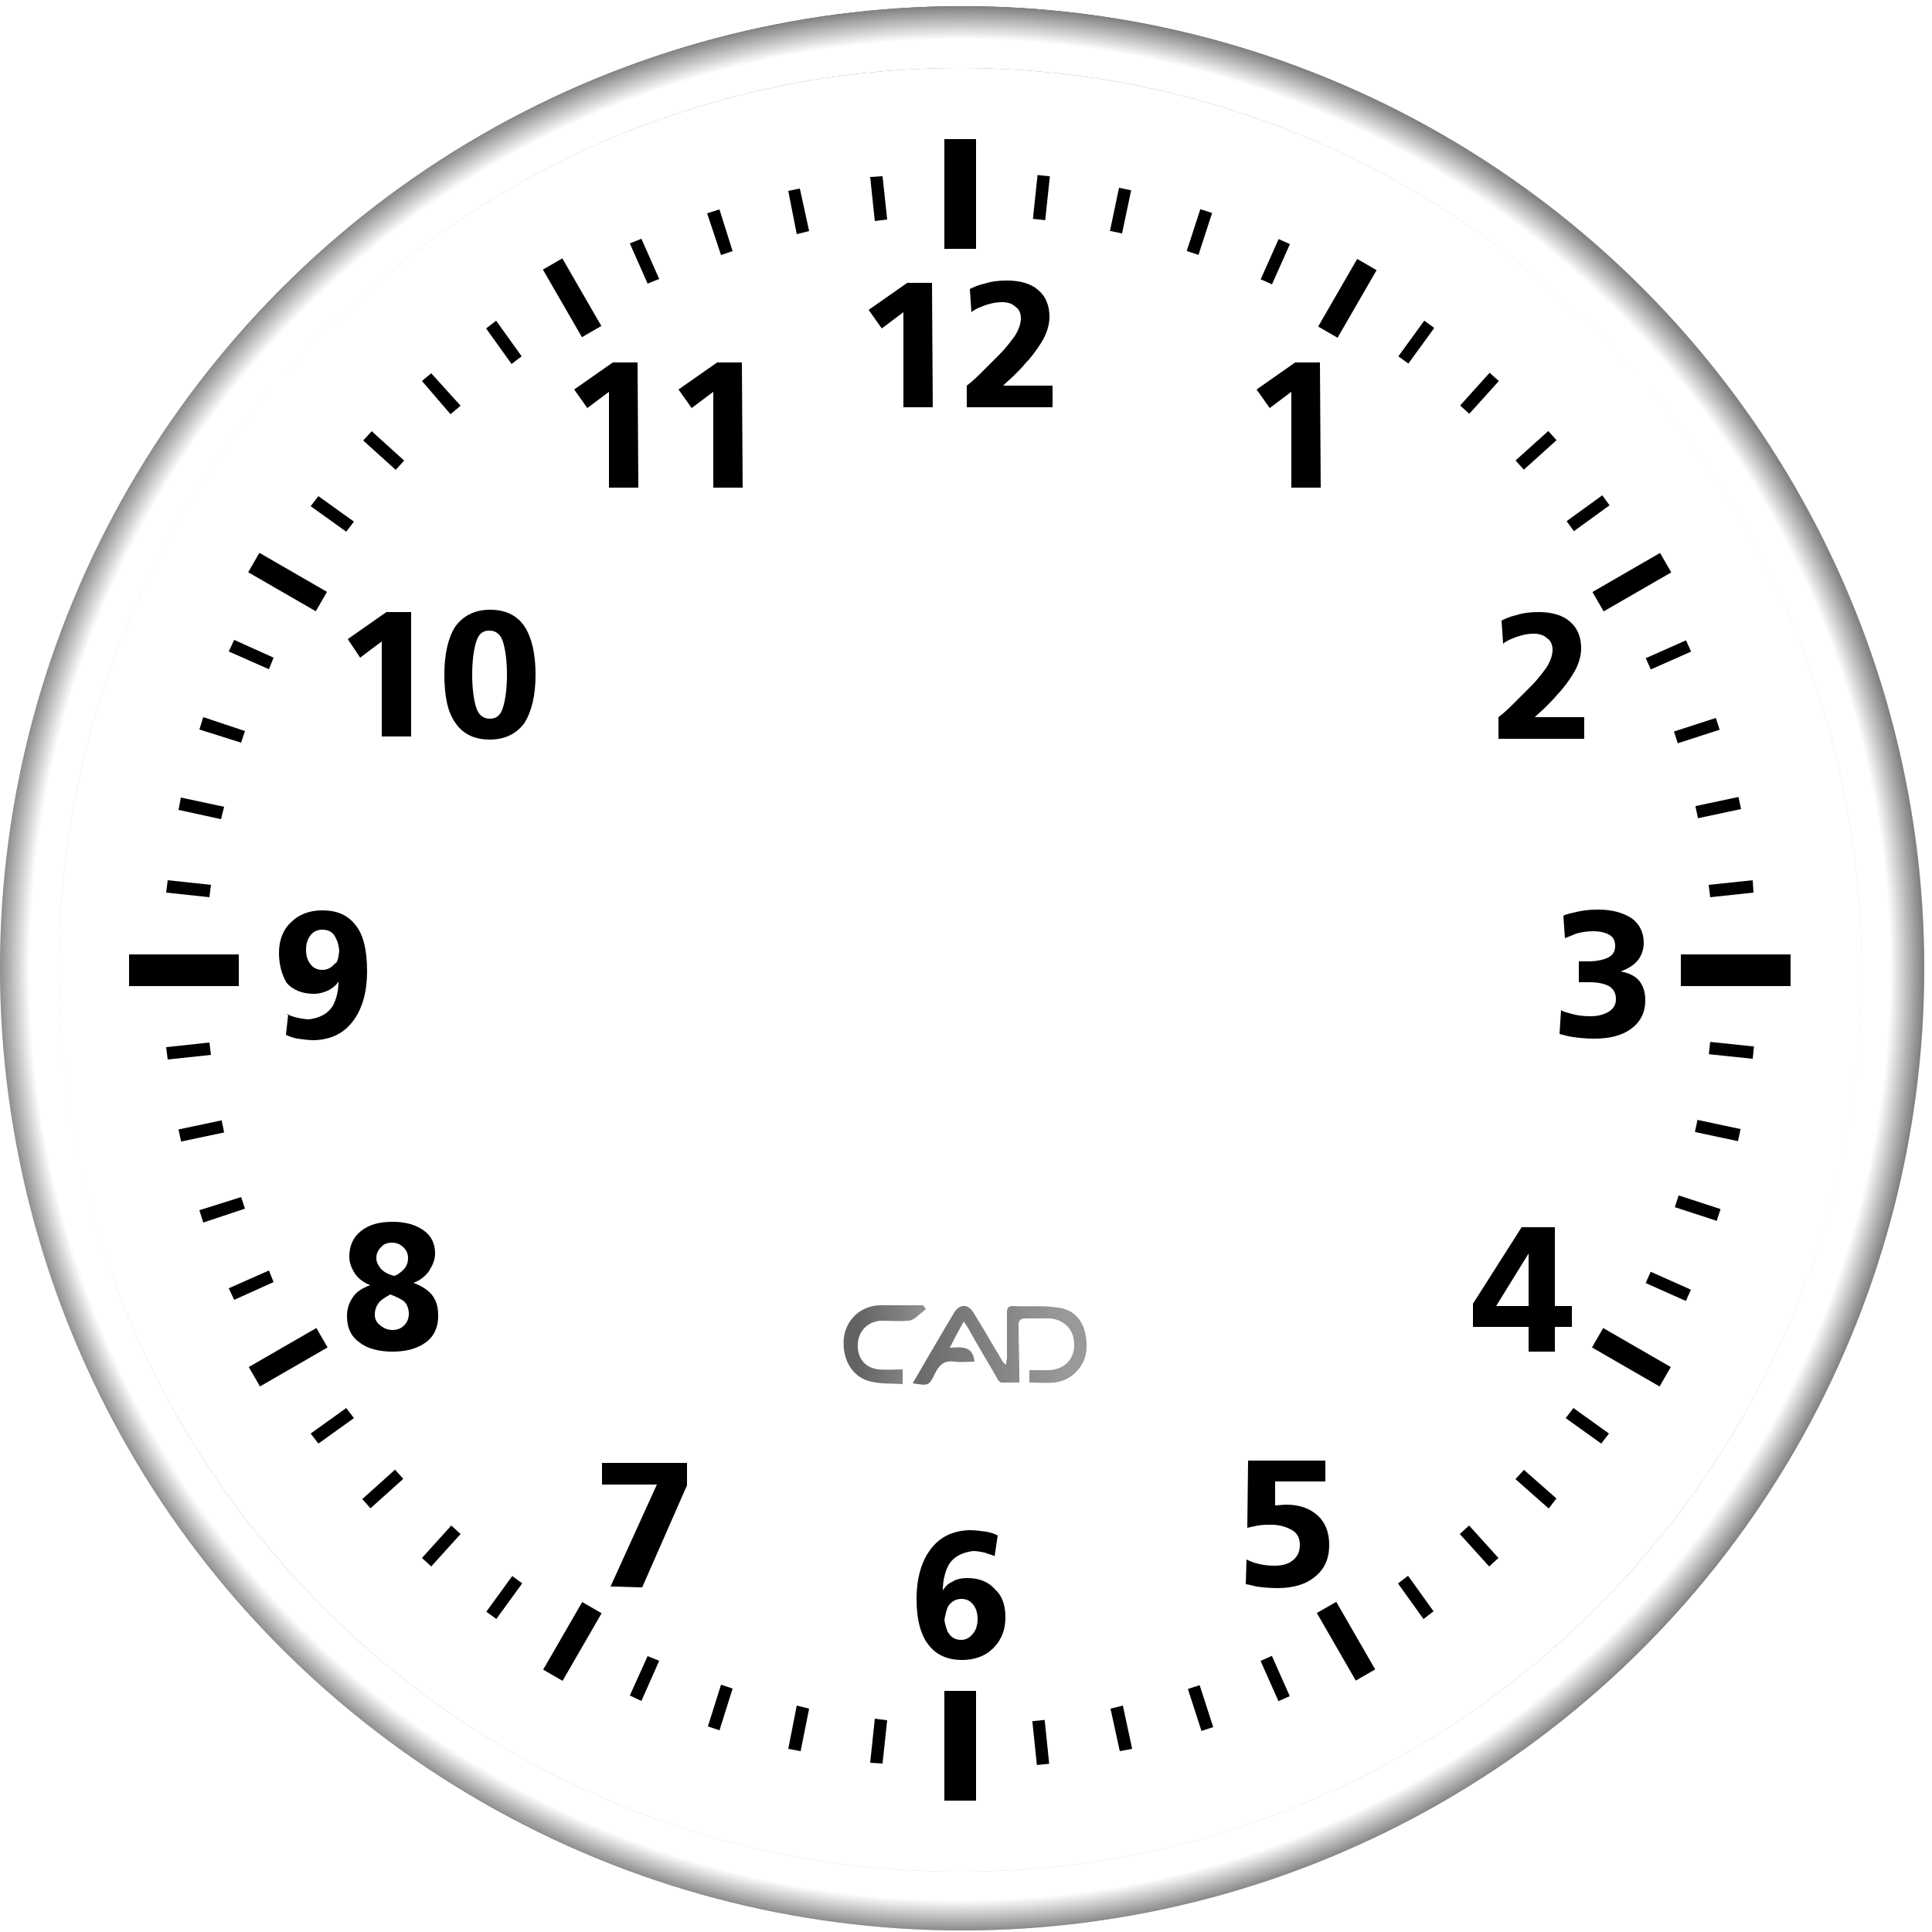 <?xml version="1.0" encoding="utf-8"?>
<!-- Generator: Adobe Illustrator 22.1.0, SVG Export Plug-In . SVG Version: 6.00 Build 0)  -->
<svg version="1.1" id="Layer_1" xmlns="http://www.w3.org/2000/svg" xmlns:xlink="http://www.w3.org/1999/xlink" x="0px" y="0px"
	 viewBox="0 0 250 250" style="enable-background:new 0 0 250 250;" xml:space="preserve">
<style type="text/css">
	.st0{clip-path:url(#SVGID_2_);}
	.st1{fill:#FFFFFF;}
	.st2{fill:url(#SVGID_3_);}
	.st3{fill:url(#SVGID_4_);}
	.st4{filter:url(#Adobe_OpacityMaskFilter);}
	.st5{mask:url(#SVGID_5_);fill:url(#SVGID_6_);stroke:#6B6B6B;stroke-width:0.25;stroke-miterlimit:10;}
	.st6{fill:none;}
	.st7{fill:url(#SVGID_7_);}
	.st8{fill:url(#SVGID_8_);}
</style>
<g>
	<defs>
		<circle id="SVGID_1_" cx="124.5" cy="125.3" r="124.5"/>
	</defs>
	<clipPath id="SVGID_2_">
		<use xlink:href="#SVGID_1_"  style="overflow:visible;"/>
	</clipPath>
	<g class="st0">
		<circle class="st1" cx="122.8" cy="125.5" r="118.1"/>
		
			<linearGradient id="SVGID_3_" gradientUnits="userSpaceOnUse" x1="361.514" y1="321.868" x2="181.69" y2="142.044" gradientTransform="matrix(0.707 0.707 -0.707 0.707 96.178 -230.564)">
			<stop  offset="0" style="stop-color:#CCCCCC"/>
			<stop  offset="5.828840e-02" style="stop-color:#BABABA"/>
			<stop  offset="0.175" style="stop-color:#8A8A8A"/>
			<stop  offset="0.2" style="stop-color:#7F7F7F"/>
			<stop  offset="0.229" style="stop-color:#858585"/>
			<stop  offset="0.267" style="stop-color:#959595"/>
			<stop  offset="0.31" style="stop-color:#B0B0B0"/>
			<stop  offset="0.357" style="stop-color:#D6D6D6"/>
			<stop  offset="0.4" style="stop-color:#FFFFFF"/>
			<stop  offset="0.6" style="stop-color:#BDBDBD"/>
			<stop  offset="0.8" style="stop-color:#FFFFFF"/>
			<stop  offset="1" style="stop-color:#4D4D4D"/>
		</linearGradient>
		<path class="st2" d="M124.2,242.2c64.3,0,116.7-52.4,116.7-116.7c0-64.3-52.4-116.7-116.7-116.7C59.9,8.8,7.6,61.2,7.6,125.5
			C7.6,189.8,59.9,242.2,124.2,242.2z M251.4,125.5c0,70.2-56.9,127.1-127.1,127.1C54,252.7-2.9,195.7-2.9,125.5
			C-2.9,55.3,54-1.7,124.2-1.7C194.5-1.7,251.4,55.3,251.4,125.5z"/>
		
			<radialGradient id="SVGID_4_" cx="-73.474" cy="-71.695" r="200.487" gradientTransform="matrix(0.654 0 0 0.654 172.25 172.376)" gradientUnits="userSpaceOnUse">
			<stop  offset="0.918" style="stop-color:#FFFFFF"/>
			<stop  offset="0.951" style="stop-color:#808080"/>
			<stop  offset="0.989" style="stop-color:#FFFFFF"/>
		</radialGradient>
		<path class="st3" d="M124.2,242.2c64.3,0,116.7-52.4,116.7-116.7c0-64.3-52.4-116.7-116.7-116.7C59.9,8.8,7.6,61.2,7.6,125.5
			C7.6,189.8,59.9,242.2,124.2,242.2z M255.3,125.5c0,72.4-58.7,131.1-131.1,131.1c-72.4,0-131.1-58.7-131.1-131.1
			C-6.9,53.1,51.8-5.6,124.2-5.6C196.6-5.6,255.3,53.1,255.3,125.5z"/>
		<defs>
			<filter id="Adobe_OpacityMaskFilter" filterUnits="userSpaceOnUse" x="7.4" y="8.7" width="233.6" height="233.6">
				<feFlood  style="flood-color:white;flood-opacity:1" result="back"/>
				<feBlend  in="SourceGraphic" in2="back" mode="normal"/>
			</filter>
		</defs>
		<mask maskUnits="userSpaceOnUse" x="7.4" y="8.7" width="233.6" height="233.6" id="SVGID_5_">
			<g class="st4">
			</g>
		</mask>
		<linearGradient id="SVGID_6_" gradientUnits="userSpaceOnUse" x1="124.227" y1="242.163" x2="124.227" y2="8.841">
			<stop  offset="0" style="stop-color:#B3B3B3"/>
			<stop  offset="8.173200e-02" style="stop-color:#A1A1A1"/>
			<stop  offset="0.2" style="stop-color:#7F7F7F"/>
			<stop  offset="0.229" style="stop-color:#858585"/>
			<stop  offset="0.267" style="stop-color:#959595"/>
			<stop  offset="0.31" style="stop-color:#B0B0B0"/>
			<stop  offset="0.357" style="stop-color:#D6D6D6"/>
			<stop  offset="0.4" style="stop-color:#FFFFFF"/>
			<stop  offset="0.6" style="stop-color:#BDBDBD"/>
			<stop  offset="0.8" style="stop-color:#FFFFFF"/>
			<stop  offset="1" style="stop-color:#4D4D4D"/>
		</linearGradient>
		<path class="st5" d="M124.2,8.8C59.9,8.8,7.6,61.2,7.6,125.5c0,64.3,52.3,116.7,116.6,116.7c64.3,0,116.7-52.4,116.7-116.7
			C240.9,61.2,188.5,8.8,124.2,8.8z M124.2,241.2c-63.8,0-115.7-51.9-115.7-115.7C8.5,61.7,60.4,9.8,124.2,9.8
			C188,9.8,240,61.7,240,125.5C240,189.3,188,241.2,124.2,241.2z"/>
		<g>
			<g>
				<rect x="122.2" y="18" width="4.1" height="14.2"/>
				<rect x="131.9" y="24.9" transform="matrix(0.105 -0.995 0.995 0.105 95.036 156.946)" width="5.7" height="1.6"/>
				<rect x="142.2" y="26.5" transform="matrix(0.206 -0.979 0.979 0.206 88.391 163.634)" width="5.7" height="1.6"/>
				<rect x="152.4" y="29.2" transform="matrix(0.309 -0.951 0.951 0.309 78.702 168.395)" width="5.7" height="1.6"/>
				<rect x="162.2" y="33" transform="matrix(0.407 -0.913 0.913 0.407 66.99 170.798)" width="5.7" height="1.6"/>
				<rect x="180.4" y="43.5" transform="matrix(0.588 -0.809 0.809 0.588 39.68 166.473)" width="5.7" height="1.6"/>
				<rect x="188.5" y="50.1" transform="matrix(0.67 -0.743 0.743 0.67 25.42 158.96)" width="5.7" height="1.6"/>
				<rect x="196" y="57.5" transform="matrix(0.743 -0.669 0.669 0.743 12.017 147.986)" width="5.7" height="1.6"/>
				<rect x="202.6" y="65.7" transform="matrix(0.81 -0.587 0.587 0.81 4.662817e-02 133.148)" width="5.7" height="1.6"/>
				<rect x="213.1" y="83.9" transform="matrix(0.914 -0.405 0.405 0.914 -15.79 94.786)" width="5.7" height="1.6"/>
				<rect x="216.8" y="93.7" transform="matrix(0.951 -0.308 0.308 0.951 -18.428 72.324)" width="5.7" height="1.6"/>
				<rect x="219.5" y="103.8" transform="matrix(0.978 -0.208 0.208 0.978 -16.877 48.452)" width="5.7" height="1.6"/>
				<polygon points="221.3,116.1 221.1,114.5 226.8,113.9 226.9,115.5 				"/>
				<rect x="223.2" y="133.1" transform="matrix(0.104 -0.995 0.995 0.104 65.481 344.656)" width="1.6" height="5.7"/>
				<rect x="221.6" y="143.5" transform="matrix(0.208 -0.978 0.978 0.208 32.885 333.356)" width="1.6" height="5.7"/>
				<rect x="218.9" y="153.7" transform="matrix(0.31 -0.951 0.951 0.31 2.694 316.735)" width="1.6" height="5.7"/>
				<rect x="215.1" y="163.5" transform="matrix(0.407 -0.913 0.913 0.407 -23.873 295.867)" width="1.6" height="5.7"/>
				<polygon points="202.6,183.5 203.6,182.2 208.2,185.5 207.2,186.8 				"/>
				<polygon points="196.1,191.4 197.2,190.2 201.4,193.9 200.4,195.2 				"/>
				<polygon points="188.9,198.5 190.1,197.4 193.9,201.6 192.7,202.7 				"/>
				<polygon points="180.9,204.9 182.2,203.9 185.5,208.5 184.2,209.5 				"/>
				<rect x="164.2" y="214.3" transform="matrix(0.914 -0.406 0.406 0.914 -73.966 85.715)" width="1.6" height="5.7"/>
				<rect x="154.4" y="218.1" transform="matrix(0.952 -0.308 0.308 0.952 -60.451 58.478)" width="1.6" height="5.7"/>
				<polygon points="143.7,221.1 145.3,220.7 146.5,226.3 144.9,226.6 				"/>
				<rect x="133.9" y="222.5" transform="matrix(0.995 -0.103 0.103 0.995 -22.563 15.127)" width="1.6" height="5.7"/>
				<polygon points="113.2,222.4 114.8,222.6 114.2,228.2 112.6,228.1 				"/>
				<polygon points="103.1,220.7 104.7,221.1 103.6,226.6 102,226.3 				"/>
				<polygon points="93.3,218 94.8,218.5 93.1,223.9 91.6,223.4 				"/>
				<polygon points="83.8,214.3 85.3,214.9 83,220.1 81.5,219.4 				"/>
				<rect x="62.4" y="205.9" transform="matrix(0.588 -0.809 0.809 0.588 -140.334 137.964)" width="5.7" height="1.6"/>
				<polygon points="58.4,197.4 59.6,198.5 55.8,202.7 54.6,201.6 				"/>
				<rect x="46.8" y="191.8" transform="matrix(0.744 -0.668 0.668 0.744 -116.068 82.545)" width="5.7" height="1.6"/>
				<polygon points="44.8,182.2 45.8,183.5 41.2,186.8 40.2,185.5 				"/>
				<polygon points="34.8,164.4 35.4,165.9 30.3,168.2 29.6,166.7 				"/>
				<polygon points="31.2,154.9 31.7,156.4 26.3,158.2 25.8,156.6 				"/>
				<rect x="23.2" y="145.6" transform="matrix(0.978 -0.207 0.207 0.978 -29.728 8.558)" width="5.7" height="1.6"/>
				<polygon points="27.1,134.9 27.3,136.5 21.7,137.1 21.5,135.5 				"/>
				<polygon points="27.3,114.5 27.1,116.1 21.5,115.5 21.7,113.9 				"/>
				<polygon points="29,104.4 28.6,106 23.1,104.8 23.4,103.2 				"/>
				<polygon points="31.7,94.6 31.2,96.1 25.8,94.4 26.3,92.8 				"/>
				<polygon points="35.4,85.1 34.8,86.6 29.6,84.3 30.3,82.8 				"/>
				<polygon points="45.8,67.5 44.8,68.8 40.2,65.5 41.2,64.2 				"/>
				<polygon points="52.3,59.6 51.2,60.8 47,57 48.1,55.8 				"/>
				<polygon points="59.6,52.5 58.3,53.6 54.6,49.3 55.8,48.3 				"/>
				<polygon points="67.5,46.1 66.2,47.1 62.9,42.5 64.2,41.5 				"/>
				<polygon points="76.1,40.6 74.7,41.4 71.9,36.5 73.3,35.7 				"/>
				<polygon points="85.3,36.1 83.8,36.7 81.5,31.5 83,30.9 				"/>
				<polygon points="94.8,32.5 93.3,33 91.5,27.6 93.1,27.1 				"/>
				<polygon points="104.7,29.9 103.1,30.3 102,24.7 103.5,24.4 				"/>
				<polygon points="114.8,28.4 113.2,28.6 112.6,22.9 114.2,22.8 				"/>
				<rect x="72.6" y="33.5" transform="matrix(0.866 -0.5 0.5 0.866 -9.37 42.173)" width="2.9" height="10.1"/>
				<rect x="35.8" y="70.2" transform="matrix(0.5 -0.866 0.866 0.5 -46.577 69.95)" width="2.9" height="10.1"/>
				<rect x="32.2" y="174.2" transform="matrix(0.866 -0.5 0.5 0.866 -82.794 42.137)" width="10.1" height="2.9"/>
				<rect x="69" y="211" transform="matrix(0.5 -0.866 0.866 0.5 -146.94 170.304)" width="10.1" height="2.9"/>
				<rect x="172.9" y="207.3" transform="matrix(0.866 -0.499 0.499 0.866 -82.776 115.477)" width="2.9" height="10.1"/>
				<rect x="209.7" y="170.6" transform="matrix(0.5 -0.866 0.866 0.5 -46.587 270.658)" width="2.9" height="10.1"/>
				<rect x="206.1" y="73.9" transform="matrix(0.866 -0.5 0.5 0.866 -9.37 115.656)" width="10.1" height="2.9"/>
				<rect x="169.3" y="37.1" transform="matrix(0.5 -0.866 0.866 0.5 53.79 170.319)" width="10.1" height="2.9"/>
				<rect x="16.7" y="123.5" width="14.2" height="4.1"/>
				<rect x="122.2" y="218.8" width="4.1" height="14.2"/>
				<rect x="217.5" y="123.5" width="14.2" height="4.1"/>
			</g>
			<g>
				<path d="M196.9,158.8h4.3V169h2.2v2.7h-2.2v3.2h-3.4v-3.2h-7.2v-3L196.9,158.8z M197.8,162.2l-4.2,6.8h4.2V162.2z"/>
				<g>
					<path d="M120.7,52.7h-3.8V40.4l-2.8,2.1l-1.7-2.4l5-3.5h3.2L120.7,52.7z"/>
					<path d="M125.1,52.7v-2.8c0.8-0.6,1.5-1.3,2.2-2c0.7-0.7,1.4-1.4,2.1-2.1c0.7-0.7,1.3-1.5,1.9-2.3c0.5-0.8,0.8-1.6,0.8-2.3
						c0-0.6-0.2-1.2-0.7-1.5c-0.4-0.4-1-0.6-1.7-0.6c-0.9,0-1.7,0.2-2.5,0.5c-0.8,0.3-1.3,0.6-1.5,0.8l-0.2-3c0.4-0.2,1-0.5,1.9-0.7
						c0.9-0.3,1.9-0.4,2.9-0.4c1.7,0,3.1,0.4,4,1.2c1,0.8,1.5,2,1.5,3.5c0,1.1-0.4,2.3-1.1,3.4c-0.7,1.1-1.4,2-2,2.6
						c-0.4,0.5-0.9,1-1.4,1.5c-0.5,0.5-1,0.9-1.5,1.4h6.4l0,2.8H125.1z"/>
				</g>
				<path d="M170.9,63.1h-3.8V50.7l-2.8,2.1l-1.7-2.4l5-3.5h3.2L170.9,63.1z"/>
				<path d="M193.9,95.6v-2.8c0.8-0.6,1.5-1.3,2.2-2c0.7-0.7,1.4-1.4,2.1-2.1c0.7-0.7,1.3-1.5,1.9-2.3c0.5-0.8,0.8-1.6,0.8-2.3
					c0-0.6-0.2-1.2-0.7-1.5c-0.4-0.4-1-0.6-1.7-0.6c-0.9,0-1.7,0.2-2.5,0.5s-1.3,0.6-1.5,0.8l-0.2-3c0.4-0.2,1-0.5,1.9-0.7
					c0.9-0.3,1.9-0.4,2.9-0.4c1.7,0,3.1,0.4,4,1.2c1,0.8,1.5,2,1.5,3.5c0,1.1-0.4,2.3-1.1,3.4c-0.7,1.1-1.4,2-2,2.6
					c-0.4,0.5-0.9,1-1.4,1.5c-0.5,0.5-1,0.9-1.5,1.4h6.4l0,2.8H193.9z"/>
				<path d="M202.5,121.4l-0.2-2.9c0.3-0.2,0.9-0.3,1.7-0.5c0.8-0.2,1.8-0.3,2.8-0.3c1.8,0,3.2,0.4,4.3,1.1c1,0.7,1.6,1.8,1.6,3.2
					c0,0.9-0.3,1.7-0.8,2.3c-0.5,0.6-1.3,1.1-2.2,1.4c1.1,0.2,1.9,0.6,2.4,1.2c0.5,0.6,0.8,1.5,0.8,2.5c0,1.6-0.6,2.8-1.8,3.7
					c-1.2,0.9-2.8,1.3-4.8,1.3c-1,0-2-0.1-2.7-0.2c-0.8-0.1-1.3-0.3-1.8-0.4l0.2-3.1c0.2,0.2,0.7,0.3,1.4,0.5
					c0.7,0.2,1.5,0.3,2.4,0.3c1,0,1.7-0.2,2.4-0.6c0.6-0.4,0.9-0.9,0.9-1.6c0-0.8-0.3-1.3-0.9-1.7c-0.6-0.3-1.4-0.5-2.4-0.5l-1.5,0
					v-2.7l1.2,0c1.1,0,2-0.2,2.6-0.5c0.6-0.3,0.9-0.8,0.9-1.5c0-0.6-0.2-1.1-0.7-1.4c-0.5-0.3-1.2-0.5-2.1-0.5
					c-0.8,0-1.5,0.1-2.2,0.3C203.2,121.1,202.8,121.3,202.5,121.4z"/>
				<path d="M171.5,189v2.7H165l0,3.1l1.4-0.1c1.8,0,3.1,0.5,4.1,1.4c1,0.9,1.5,2.2,1.5,3.8c0,1.8-0.6,3.1-1.8,4.1
					c-1.2,1-2.8,1.5-4.9,1.5c-1,0-1.9-0.1-2.7-0.2c-0.8-0.2-1.2-0.3-1.4-0.3l0.1-3.2c0.2,0.1,0.6,0.3,1.3,0.5
					c0.7,0.2,1.5,0.3,2.3,0.3c1,0,1.8-0.2,2.4-0.7c0.6-0.5,0.9-1.1,0.9-2c0-0.8-0.3-1.5-1-1.9c-0.7-0.4-1.6-0.7-2.7-0.7
					c-0.6,0-1.1,0-1.7,0.1c-0.5,0.1-1,0.2-1.4,0.3l0.1-8.7H171.5z"/>
				<path d="M130.1,209.3c0,1.6-0.5,2.9-1.6,4c-1,1-2.4,1.5-4,1.5c-1.8,0-3.3-0.6-4.3-1.9c-1-1.2-1.6-3.2-1.6-6
					c0-2.6,0.6-4.8,1.8-6.4c1.2-1.6,2.8-2.4,5-2.5c0.8,0,1.5,0.1,2.2,0.2c0.6,0.1,1.2,0.3,1.5,0.5l-0.4,2.7h0.1
					c-0.4-0.2-0.9-0.3-1.4-0.5c-0.5-0.1-1-0.2-1.5-0.2c-1.5,0.2-2.6,0.8-3.2,1.9c-0.4,0.8-0.7,1.9-0.7,3.2c0.3-0.5,0.7-0.9,1.2-1.1
					c0.6-0.4,1.3-0.5,2-0.5c1.5,0,2.7,0.5,3.5,1.4C129.7,206.5,130.1,207.7,130.1,209.3z M122.2,209.6c0.1,0.7,0.3,1.2,0.4,1.5
					c0.4,0.7,0.9,1.1,1.8,1.1c0.6,0,1.1-0.3,1.5-0.8c0.4-0.5,0.6-1.1,0.6-1.9c0-0.8-0.2-1.4-0.6-1.9c-0.4-0.5-0.9-0.7-1.5-0.7
					c-0.7,0-1.2,0.3-1.6,0.8C122.5,208.1,122.4,208.7,122.2,209.6z"/>
				<path d="M88.9,189.3v2.9l-5.8,13.2h-0.4l-3.2-0.1H79l6-13.2h-7.1v-2.8H88.9z"/>
				<path d="M47.9,166.3c-1-0.4-1.7-1-2.1-1.7c-0.4-0.7-0.6-1.3-0.6-2c0-1.4,0.5-2.5,1.5-3.3c1-0.8,2.3-1.2,4.1-1.2
					c1.7,0,3,0.4,4,1.1c1,0.7,1.5,1.7,1.5,3c0,0.8-0.3,1.5-0.8,2.3c-0.5,0.7-1.2,1.2-2,1.5c1.1,0.4,2,1,2.5,1.7
					c0.5,0.7,0.7,1.5,0.7,2.6c0,1.4-0.5,2.6-1.6,3.4c-1.1,0.8-2.5,1.2-4.3,1.2c-1.8,0-3.3-0.4-4.3-1.2c-1.1-0.8-1.6-1.9-1.6-3.4
					c0-1,0.3-1.8,0.8-2.5C46.1,167.2,46.8,166.7,47.9,166.3z M50.5,167.5c-0.7,0.4-1.2,0.7-1.5,1.1c-0.3,0.4-0.5,0.9-0.5,1.5
					c0,0.6,0.2,1,0.7,1.4c0.5,0.4,1,0.6,1.6,0.6c0.6,0,1.1-0.2,1.5-0.6c0.4-0.4,0.6-0.9,0.6-1.5c0-0.6-0.2-1.2-0.6-1.6
					C51.9,168.1,51.3,167.8,50.5,167.5z M50.7,160.8c-0.6,0-1.1,0.2-1.4,0.6c-0.4,0.4-0.6,0.8-0.6,1.4c0,0.5,0.2,0.9,0.6,1.4
					c0.4,0.4,0.9,0.7,1.7,0.9c0.4-0.1,0.8-0.4,1.2-0.8c0.4-0.4,0.6-0.9,0.6-1.5c0-0.6-0.2-1-0.6-1.4C51.8,161,51.3,160.8,50.7,160.8
					z"/>
				<path d="M36.1,123.3c0-1.6,0.5-3,1.6-4c1-1,2.4-1.5,4-1.5c1.9,0,3.3,0.6,4.3,1.9c1,1.2,1.5,3.2,1.5,6c0,2.6-0.6,4.8-1.8,6.4
					c-1.2,1.6-2.8,2.4-5,2.5c-0.8,0-1.5-0.1-2.2-0.2c-0.6-0.1-1.1-0.3-1.5-0.5l0.3-2.7h-0.2c0.4,0.2,0.9,0.4,1.4,0.5
					c0.5,0.1,1,0.2,1.5,0.2c1.5-0.2,2.5-0.8,3.1-1.8c0.4-0.8,0.7-1.8,0.7-3.1c-0.3,0.5-0.7,0.8-1.2,1.1c-0.6,0.3-1.3,0.5-2,0.5
					c-1.5,0-2.7-0.5-3.5-1.4C36.5,126.2,36.1,124.9,36.1,123.3z M43.9,123c-0.1-0.7-0.2-1.2-0.4-1.5c-0.3-0.8-0.9-1.2-1.8-1.2
					c-0.6,0-1.1,0.2-1.5,0.7c-0.4,0.5-0.6,1.1-0.6,1.9c0,0.8,0.2,1.4,0.6,1.9c0.4,0.5,0.9,0.7,1.5,0.7c0.7,0,1.2-0.3,1.6-0.8
					C43.7,124.6,43.8,123.9,43.9,123z"/>
				<g>
					<path d="M53.2,95.3h-3.8V83l-2.8,2.1L45,82.7l5-3.5h3.2L53.2,95.3z"/>
					<path d="M69.3,87.3c0,2.7-0.5,4.7-1.4,6.2c-1,1.4-2.5,2.2-4.5,2.2c-2,0-3.5-0.7-4.5-2.2c-1-1.4-1.4-3.5-1.4-6.2
						c0-2.7,0.5-4.8,1.4-6.2c1-1.4,2.5-2.2,4.5-2.2c2,0,3.5,0.7,4.5,2.2C68.8,82.5,69.3,84.6,69.3,87.3z M65.6,87.3
						c0-1.8-0.2-3.2-0.5-4.2c-0.3-1-0.9-1.5-1.8-1.5c-0.9,0-1.4,0.5-1.7,1.5c-0.3,1-0.5,2.4-0.5,4.2c0,1.8,0.2,3.2,0.5,4.2
						c0.3,1,0.9,1.5,1.8,1.5c0.9,0,1.4-0.5,1.7-1.5C65.4,90.5,65.6,89.1,65.6,87.3z"/>
				</g>
				<g>
					<path d="M82.6,63.1h-3.8V50.7l-2.8,2.1l-1.7-2.4l5-3.5h3.2L82.6,63.1z"/>
					<path d="M96.1,63.1h-3.8V50.7l-2.8,2.1l-1.7-2.4l5-3.5h3.2L96.1,63.1z"/>
				</g>
			</g>
		</g>
		<rect x="51.9" y="52.4" class="st6" width="145.9" height="147.7"/>
	</g>
</g>
<g>
	<path class="st1" d="M141.1,179.4c-10.6,0-21.3,0-31.9,0c0-3.6,0-7.2,0-10.8c10.6,0,21.3,0,31.9,0
		C141.1,172.2,141.1,175.8,141.1,179.4z M118.1,179c2,0.3,2.1,0.3,2.8-1.3c0.6-1.2,1.3-1.6,2.6-1.5c0.8,0.1,1.7,0,2.5,0
		c-0.2-2-1.7-1.9-3.2-1.8c0.6-1.2,1.2-2.2,1.8-3.4c0.3,0.4,0.4,0.7,0.6,0.9c1.2,2.1,2.4,4.2,3.7,6.4c0.1,0.2,0.4,0.5,0.6,0.6
		c0.7,0.1,1.4,0,2.3,0c0-0.4,0-0.7,0-1c0-2.1,0-4.3-0.1-6.4c0-0.6,0.2-0.9,0.9-0.9c1,0,2.1,0,3.1,0c1.6,0.1,2.8,1,3.1,2.5
		c0.5,2.4-0.9,4.2-3.4,4.2c-0.8,0-1.5,0-2.3,0c0,0.6,0,1.1,0,1.6c1.1,0,2.1,0.1,3.2,0c2.2-0.2,4-2.1,4.2-4.4c0.1-2.9-1.1-5-3.7-5.3
		c-1.9-0.2-3.9-0.1-5.8-0.2c-0.6,0-0.8,0.2-0.8,0.8c0,2,0,4,0,6c0,0.3,0,0.5-0.1,0.8c-0.3-0.2-0.4-0.3-0.5-0.5
		c-1.2-2.1-2.4-4.2-3.7-6.2c-0.7-1.2-1.8-1.2-2.5-0.1C121.6,172.9,119.9,175.9,118.1,179z M119.8,169.4c-0.1-0.1-0.1-0.2-0.2-0.3
		c-1.9,0-3.7,0-5.6,0c-2.5,0-4.4,1.8-4.6,4.2c-0.3,2.8,1.1,5.2,3.6,5.7c1.3,0.3,2.6,0.2,4,0.3c0-0.7,0-1.3,0-1.9
		c-1.1,0-2.1,0.1-3.1,0c-1.7-0.2-2.8-1.5-2.7-3.3c0.1-1.8,1.3-3,3-3c1.2,0,2.3,0,3.5,0c0.3,0,0.7-0.2,1-0.4
		C119,170.1,119.4,169.7,119.8,169.4z"/>
	<linearGradient id="SVGID_7_" gradientUnits="userSpaceOnUse" x1="115.421" y1="174.121" x2="137.786" y2="174.121">
		<stop  offset="0" style="stop-color:#636363"/>
		<stop  offset="1" style="stop-color:#999999"/>
	</linearGradient>
	<path class="st7" d="M118.1,179c1.8-3.1,3.6-6.2,5.4-9.2c0.7-1.1,1.8-1.1,2.5,0.1c1.3,2.1,2.5,4.2,3.7,6.2c0.1,0.2,0.2,0.3,0.5,0.5
		c0-0.3,0-0.5,0.1-0.8c0-2,0-4,0-6c0-0.6,0.2-0.8,0.8-0.8c1.9,0.1,3.9-0.1,5.8,0.2c2.5,0.3,3.8,2.3,3.7,5.3
		c-0.1,2.2-1.9,4.2-4.2,4.4c-1,0.1-2.1,0-3.2,0c0-0.5,0-1,0-1.6c0.8,0,1.5,0,2.3,0c2.5,0,3.9-1.8,3.4-4.2c-0.3-1.4-1.5-2.4-3.1-2.5
		c-1,0-2.1,0-3.1,0c-0.7,0-0.9,0.3-0.9,0.9c0,2.1,0.1,4.3,0.1,6.4c0,0.3,0,0.6,0,1c-0.8,0-1.5,0-2.3,0c-0.2,0-0.5-0.3-0.6-0.6
		c-1.2-2.1-2.5-4.2-3.7-6.4c-0.2-0.3-0.3-0.5-0.6-0.9c-0.6,1.1-1.2,2.2-1.8,3.4c1.5-0.1,3-0.3,3.2,1.8c-0.8,0-1.7,0.1-2.5,0
		c-1.3-0.2-2,0.3-2.6,1.5C120.2,179.4,120.1,179.3,118.1,179z"/>
	<linearGradient id="SVGID_8_" gradientUnits="userSpaceOnUse" x1="110.995" y1="174.109" x2="121.499" y2="174.109">
		<stop  offset="0" style="stop-color:#636363"/>
		<stop  offset="1" style="stop-color:#999999"/>
	</linearGradient>
	<path class="st8" d="M119.8,169.4c-0.4,0.4-0.9,0.7-1.3,1.1c-0.3,0.2-0.6,0.4-1,0.4c-1.2,0.1-2.3,0-3.5,0c-1.7,0.1-2.9,1.3-3,3
		c-0.1,1.8,0.9,3.1,2.7,3.3c1,0.1,2.1,0,3.1,0c0,0.7,0,1.2,0,1.9c-1.4-0.1-2.7,0-4-0.3c-2.5-0.5-3.9-2.9-3.6-5.7
		c0.3-2.4,2.2-4.1,4.6-4.2c1.9,0,3.7,0,5.6,0C119.7,169.2,119.8,169.3,119.8,169.4z"/>
</g>
</svg>
